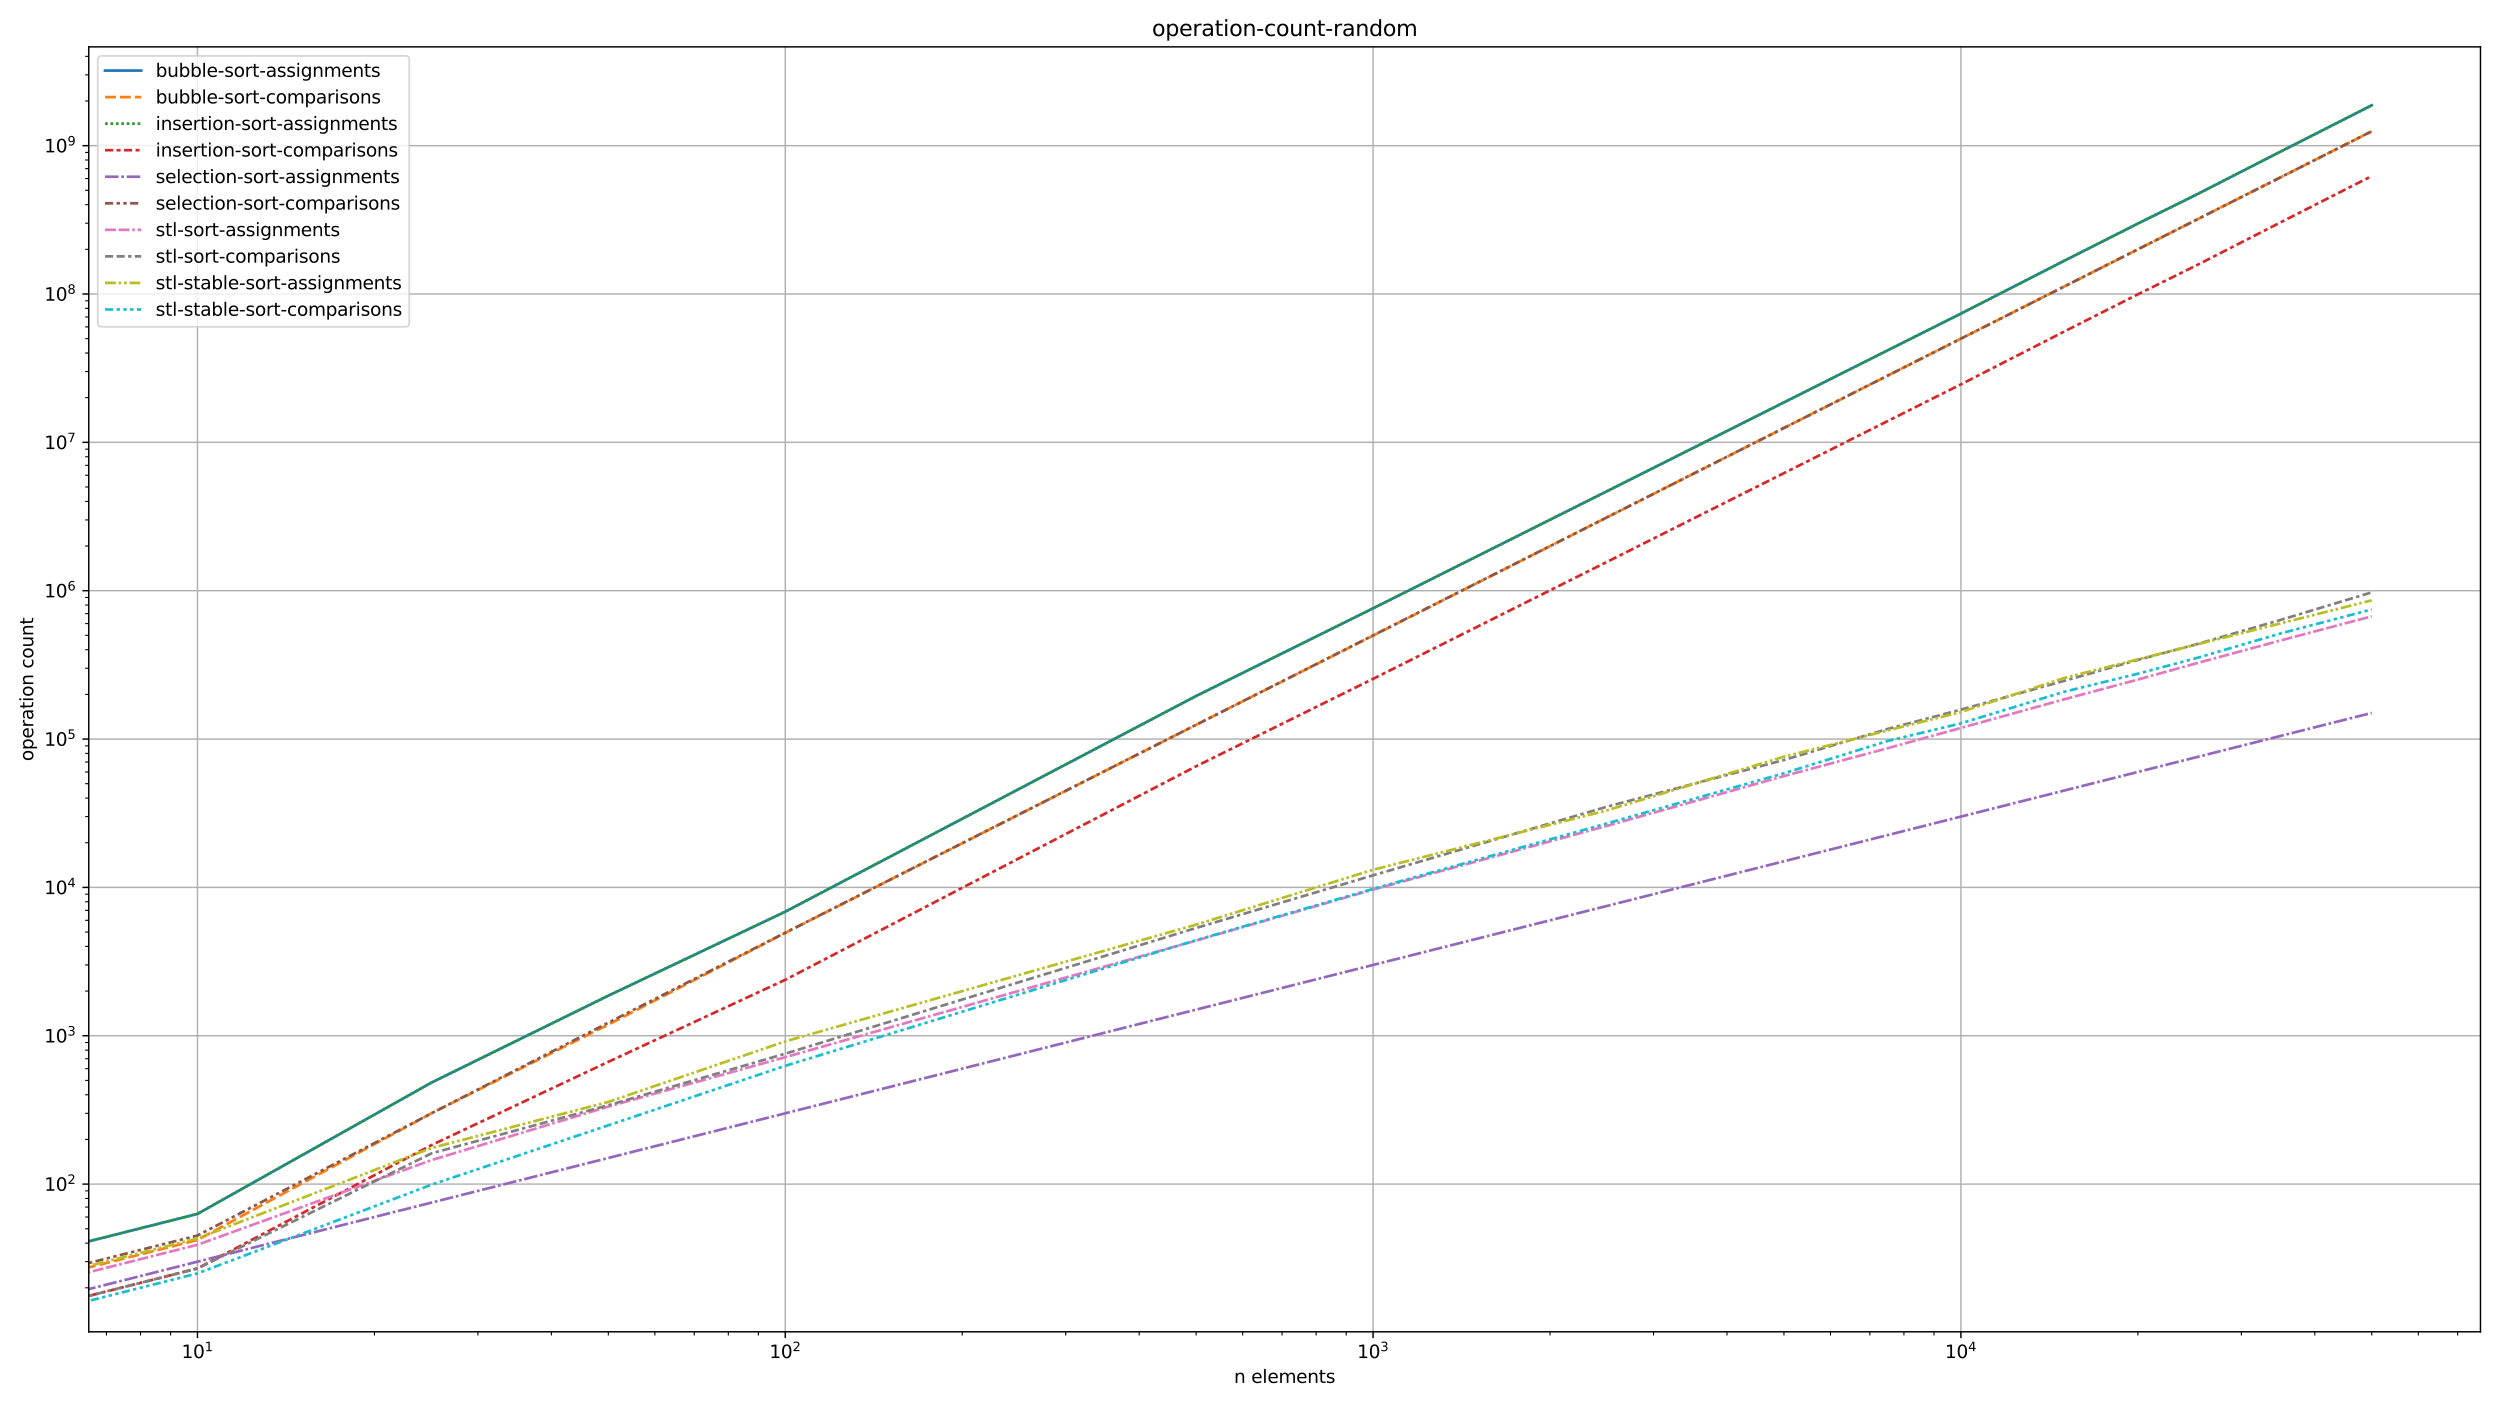 <?xml version="1.0" encoding="utf-8" standalone="no"?>
<!DOCTYPE svg PUBLIC "-//W3C//DTD SVG 1.1//EN"
  "http://www.w3.org/Graphics/SVG/1.1/DTD/svg11.dtd">
<svg xmlns:xlink="http://www.w3.org/1999/xlink" width="1382.4pt" height="777.6pt" viewBox="0 0 1382.4 777.6" xmlns="http://www.w3.org/2000/svg" version="1.1">
 <defs>
  <style type="text/css">*{stroke-linejoin: round; stroke-linecap: butt}</style>
 </defs>
 <g id="figure_1">
  <g id="patch_1">
   <path d="M 0 777.6 
L 1382.4 777.6 
L 1382.4 0 
L 0 0 
z
" style="fill: #ffffff"/>
  </g>
  <g id="axes_1">
   <g id="patch_2">
    <path d="M 49.078 736.444 
L 1371.6 736.444 
L 1371.6 25.918 
L 49.078 25.918 
z
" style="fill: #ffffff"/>
   </g>
   <g id="matplotlib.axis_1">
    <g id="xtick_1">
     <g id="line2d_1">
      <path d="M 109.193 736.444 
L 109.193 25.918 
" clip-path="url(#pae09ca2f03)" style="fill: none; stroke: #b0b0b0; stroke-width: 0.8; stroke-linecap: square"/>
     </g>
     <g id="line2d_2">
      <defs>
       <path id="mc5684fe952" d="M 0 0 
L 0 3.5 
" style="stroke: #000000; stroke-width: 0.8"/>
      </defs>
      <g>
       <use xlink:href="#mc5684fe952" x="109.193" y="736.444" style="stroke: #000000; stroke-width: 0.8"/>
      </g>
     </g>
     <g id="text_1">
      <!-- $\mathdefault{10^{1}}$ -->
      <g transform="translate(100.393 751.042)scale(0.1 -0.1)">
       <defs>
        <path id="DejaVuSans-31" d="M 794 531 
L 1825 531 
L 1825 4091 
L 703 3866 
L 703 4441 
L 1819 4666 
L 2450 4666 
L 2450 531 
L 3481 531 
L 3481 0 
L 794 0 
L 794 531 
z
" transform="scale(0.016)"/>
        <path id="DejaVuSans-30" d="M 2034 4250 
Q 1547 4250 1301 3770 
Q 1056 3291 1056 2328 
Q 1056 1369 1301 889 
Q 1547 409 2034 409 
Q 2525 409 2770 889 
Q 3016 1369 3016 2328 
Q 3016 3291 2770 3770 
Q 2525 4250 2034 4250 
z
M 2034 4750 
Q 2819 4750 3233 4129 
Q 3647 3509 3647 2328 
Q 3647 1150 3233 529 
Q 2819 -91 2034 -91 
Q 1250 -91 836 529 
Q 422 1150 422 2328 
Q 422 3509 836 4129 
Q 1250 4750 2034 4750 
z
" transform="scale(0.016)"/>
       </defs>
       <use xlink:href="#DejaVuSans-31" transform="translate(0 0.684)"/>
       <use xlink:href="#DejaVuSans-30" transform="translate(63.623 0.684)"/>
       <use xlink:href="#DejaVuSans-31" transform="translate(128.203 38.966)scale(0.7)"/>
      </g>
     </g>
    </g>
    <g id="xtick_2">
     <g id="line2d_3">
      <path d="M 434.227 736.444 
L 434.227 25.918 
" clip-path="url(#pae09ca2f03)" style="fill: none; stroke: #b0b0b0; stroke-width: 0.8; stroke-linecap: square"/>
     </g>
     <g id="line2d_4">
      <g>
       <use xlink:href="#mc5684fe952" x="434.227" y="736.444" style="stroke: #000000; stroke-width: 0.8"/>
      </g>
     </g>
     <g id="text_2">
      <!-- $\mathdefault{10^{2}}$ -->
      <g transform="translate(425.427 751.042)scale(0.1 -0.1)">
       <defs>
        <path id="DejaVuSans-32" d="M 1228 531 
L 3431 531 
L 3431 0 
L 469 0 
L 469 531 
Q 828 903 1448 1529 
Q 2069 2156 2228 2338 
Q 2531 2678 2651 2914 
Q 2772 3150 2772 3378 
Q 2772 3750 2511 3984 
Q 2250 4219 1831 4219 
Q 1534 4219 1204 4116 
Q 875 4013 500 3803 
L 500 4441 
Q 881 4594 1212 4672 
Q 1544 4750 1819 4750 
Q 2544 4750 2975 4387 
Q 3406 4025 3406 3419 
Q 3406 3131 3298 2873 
Q 3191 2616 2906 2266 
Q 2828 2175 2409 1742 
Q 1991 1309 1228 531 
z
" transform="scale(0.016)"/>
       </defs>
       <use xlink:href="#DejaVuSans-31" transform="translate(0 0.766)"/>
       <use xlink:href="#DejaVuSans-30" transform="translate(63.623 0.766)"/>
       <use xlink:href="#DejaVuSans-32" transform="translate(128.203 39.047)scale(0.7)"/>
      </g>
     </g>
    </g>
    <g id="xtick_3">
     <g id="line2d_5">
      <path d="M 759.262 736.444 
L 759.262 25.918 
" clip-path="url(#pae09ca2f03)" style="fill: none; stroke: #b0b0b0; stroke-width: 0.8; stroke-linecap: square"/>
     </g>
     <g id="line2d_6">
      <g>
       <use xlink:href="#mc5684fe952" x="759.262" y="736.444" style="stroke: #000000; stroke-width: 0.8"/>
      </g>
     </g>
     <g id="text_3">
      <!-- $\mathdefault{10^{3}}$ -->
      <g transform="translate(750.462 751.042)scale(0.1 -0.1)">
       <defs>
        <path id="DejaVuSans-33" d="M 2597 2516 
Q 3050 2419 3304 2112 
Q 3559 1806 3559 1356 
Q 3559 666 3084 287 
Q 2609 -91 1734 -91 
Q 1441 -91 1130 -33 
Q 819 25 488 141 
L 488 750 
Q 750 597 1062 519 
Q 1375 441 1716 441 
Q 2309 441 2620 675 
Q 2931 909 2931 1356 
Q 2931 1769 2642 2001 
Q 2353 2234 1838 2234 
L 1294 2234 
L 1294 2753 
L 1863 2753 
Q 2328 2753 2575 2939 
Q 2822 3125 2822 3475 
Q 2822 3834 2567 4026 
Q 2313 4219 1838 4219 
Q 1578 4219 1281 4162 
Q 984 4106 628 3988 
L 628 4550 
Q 988 4650 1302 4700 
Q 1616 4750 1894 4750 
Q 2613 4750 3031 4423 
Q 3450 4097 3450 3541 
Q 3450 3153 3228 2886 
Q 3006 2619 2597 2516 
z
" transform="scale(0.016)"/>
       </defs>
       <use xlink:href="#DejaVuSans-31" transform="translate(0 0.766)"/>
       <use xlink:href="#DejaVuSans-30" transform="translate(63.623 0.766)"/>
       <use xlink:href="#DejaVuSans-33" transform="translate(128.203 39.047)scale(0.7)"/>
      </g>
     </g>
    </g>
    <g id="xtick_4">
     <g id="line2d_7">
      <path d="M 1084.296 736.444 
L 1084.296 25.918 
" clip-path="url(#pae09ca2f03)" style="fill: none; stroke: #b0b0b0; stroke-width: 0.8; stroke-linecap: square"/>
     </g>
     <g id="line2d_8">
      <g>
       <use xlink:href="#mc5684fe952" x="1084.296" y="736.444" style="stroke: #000000; stroke-width: 0.8"/>
      </g>
     </g>
     <g id="text_4">
      <!-- $\mathdefault{10^{4}}$ -->
      <g transform="translate(1075.496 751.042)scale(0.1 -0.1)">
       <defs>
        <path id="DejaVuSans-34" d="M 2419 4116 
L 825 1625 
L 2419 1625 
L 2419 4116 
z
M 2253 4666 
L 3047 4666 
L 3047 1625 
L 3713 1625 
L 3713 1100 
L 3047 1100 
L 3047 0 
L 2419 0 
L 2419 1100 
L 313 1100 
L 313 1709 
L 2253 4666 
z
" transform="scale(0.016)"/>
       </defs>
       <use xlink:href="#DejaVuSans-31" transform="translate(0 0.684)"/>
       <use xlink:href="#DejaVuSans-30" transform="translate(63.623 0.684)"/>
       <use xlink:href="#DejaVuSans-34" transform="translate(128.203 38.966)scale(0.7)"/>
      </g>
     </g>
    </g>
    <g id="xtick_5">
     <g id="line2d_9">
      <defs>
       <path id="m97df4b59c8" d="M 0 0 
L 0 2 
" style="stroke: #000000; stroke-width: 0.6"/>
      </defs>
      <g>
       <use xlink:href="#m97df4b59c8" x="58.844" y="736.444" style="stroke: #000000; stroke-width: 0.6"/>
      </g>
     </g>
    </g>
    <g id="xtick_6">
     <g id="line2d_10">
      <g>
       <use xlink:href="#m97df4b59c8" x="77.694" y="736.444" style="stroke: #000000; stroke-width: 0.6"/>
      </g>
     </g>
    </g>
    <g id="xtick_7">
     <g id="line2d_11">
      <g>
       <use xlink:href="#m97df4b59c8" x="94.32" y="736.444" style="stroke: #000000; stroke-width: 0.6"/>
      </g>
     </g>
    </g>
    <g id="xtick_8">
     <g id="line2d_12">
      <g>
       <use xlink:href="#m97df4b59c8" x="207.038" y="736.444" style="stroke: #000000; stroke-width: 0.6"/>
      </g>
     </g>
    </g>
    <g id="xtick_9">
     <g id="line2d_13">
      <g>
       <use xlink:href="#m97df4b59c8" x="264.274" y="736.444" style="stroke: #000000; stroke-width: 0.6"/>
      </g>
     </g>
    </g>
    <g id="xtick_10">
     <g id="line2d_14">
      <g>
       <use xlink:href="#m97df4b59c8" x="304.883" y="736.444" style="stroke: #000000; stroke-width: 0.6"/>
      </g>
     </g>
    </g>
    <g id="xtick_11">
     <g id="line2d_15">
      <g>
       <use xlink:href="#m97df4b59c8" x="336.382" y="736.444" style="stroke: #000000; stroke-width: 0.6"/>
      </g>
     </g>
    </g>
    <g id="xtick_12">
     <g id="line2d_16">
      <g>
       <use xlink:href="#m97df4b59c8" x="362.119" y="736.444" style="stroke: #000000; stroke-width: 0.6"/>
      </g>
     </g>
    </g>
    <g id="xtick_13">
     <g id="line2d_17">
      <g>
       <use xlink:href="#m97df4b59c8" x="383.879" y="736.444" style="stroke: #000000; stroke-width: 0.6"/>
      </g>
     </g>
    </g>
    <g id="xtick_14">
     <g id="line2d_18">
      <g>
       <use xlink:href="#m97df4b59c8" x="402.728" y="736.444" style="stroke: #000000; stroke-width: 0.6"/>
      </g>
     </g>
    </g>
    <g id="xtick_15">
     <g id="line2d_19">
      <g>
       <use xlink:href="#m97df4b59c8" x="419.354" y="736.444" style="stroke: #000000; stroke-width: 0.6"/>
      </g>
     </g>
    </g>
    <g id="xtick_16">
     <g id="line2d_20">
      <g>
       <use xlink:href="#m97df4b59c8" x="532.072" y="736.444" style="stroke: #000000; stroke-width: 0.6"/>
      </g>
     </g>
    </g>
    <g id="xtick_17">
     <g id="line2d_21">
      <g>
       <use xlink:href="#m97df4b59c8" x="589.308" y="736.444" style="stroke: #000000; stroke-width: 0.6"/>
      </g>
     </g>
    </g>
    <g id="xtick_18">
     <g id="line2d_22">
      <g>
       <use xlink:href="#m97df4b59c8" x="629.917" y="736.444" style="stroke: #000000; stroke-width: 0.6"/>
      </g>
     </g>
    </g>
    <g id="xtick_19">
     <g id="line2d_23">
      <g>
       <use xlink:href="#m97df4b59c8" x="661.417" y="736.444" style="stroke: #000000; stroke-width: 0.6"/>
      </g>
     </g>
    </g>
    <g id="xtick_20">
     <g id="line2d_24">
      <g>
       <use xlink:href="#m97df4b59c8" x="687.153" y="736.444" style="stroke: #000000; stroke-width: 0.6"/>
      </g>
     </g>
    </g>
    <g id="xtick_21">
     <g id="line2d_25">
      <g>
       <use xlink:href="#m97df4b59c8" x="708.913" y="736.444" style="stroke: #000000; stroke-width: 0.6"/>
      </g>
     </g>
    </g>
    <g id="xtick_22">
     <g id="line2d_26">
      <g>
       <use xlink:href="#m97df4b59c8" x="727.763" y="736.444" style="stroke: #000000; stroke-width: 0.6"/>
      </g>
     </g>
    </g>
    <g id="xtick_23">
     <g id="line2d_27">
      <g>
       <use xlink:href="#m97df4b59c8" x="744.389" y="736.444" style="stroke: #000000; stroke-width: 0.6"/>
      </g>
     </g>
    </g>
    <g id="xtick_24">
     <g id="line2d_28">
      <g>
       <use xlink:href="#m97df4b59c8" x="857.107" y="736.444" style="stroke: #000000; stroke-width: 0.6"/>
      </g>
     </g>
    </g>
    <g id="xtick_25">
     <g id="line2d_29">
      <g>
       <use xlink:href="#m97df4b59c8" x="914.342" y="736.444" style="stroke: #000000; stroke-width: 0.6"/>
      </g>
     </g>
    </g>
    <g id="xtick_26">
     <g id="line2d_30">
      <g>
       <use xlink:href="#m97df4b59c8" x="954.952" y="736.444" style="stroke: #000000; stroke-width: 0.6"/>
      </g>
     </g>
    </g>
    <g id="xtick_27">
     <g id="line2d_31">
      <g>
       <use xlink:href="#m97df4b59c8" x="986.451" y="736.444" style="stroke: #000000; stroke-width: 0.6"/>
      </g>
     </g>
    </g>
    <g id="xtick_28">
     <g id="line2d_32">
      <g>
       <use xlink:href="#m97df4b59c8" x="1012.188" y="736.444" style="stroke: #000000; stroke-width: 0.6"/>
      </g>
     </g>
    </g>
    <g id="xtick_29">
     <g id="line2d_33">
      <g>
       <use xlink:href="#m97df4b59c8" x="1033.948" y="736.444" style="stroke: #000000; stroke-width: 0.6"/>
      </g>
     </g>
    </g>
    <g id="xtick_30">
     <g id="line2d_34">
      <g>
       <use xlink:href="#m97df4b59c8" x="1052.797" y="736.444" style="stroke: #000000; stroke-width: 0.6"/>
      </g>
     </g>
    </g>
    <g id="xtick_31">
     <g id="line2d_35">
      <g>
       <use xlink:href="#m97df4b59c8" x="1069.423" y="736.444" style="stroke: #000000; stroke-width: 0.6"/>
      </g>
     </g>
    </g>
    <g id="xtick_32">
     <g id="line2d_36">
      <g>
       <use xlink:href="#m97df4b59c8" x="1182.141" y="736.444" style="stroke: #000000; stroke-width: 0.6"/>
      </g>
     </g>
    </g>
    <g id="xtick_33">
     <g id="line2d_37">
      <g>
       <use xlink:href="#m97df4b59c8" x="1239.377" y="736.444" style="stroke: #000000; stroke-width: 0.6"/>
      </g>
     </g>
    </g>
    <g id="xtick_34">
     <g id="line2d_38">
      <g>
       <use xlink:href="#m97df4b59c8" x="1279.986" y="736.444" style="stroke: #000000; stroke-width: 0.6"/>
      </g>
     </g>
    </g>
    <g id="xtick_35">
     <g id="line2d_39">
      <g>
       <use xlink:href="#m97df4b59c8" x="1311.485" y="736.444" style="stroke: #000000; stroke-width: 0.6"/>
      </g>
     </g>
    </g>
    <g id="xtick_36">
     <g id="line2d_40">
      <g>
       <use xlink:href="#m97df4b59c8" x="1337.222" y="736.444" style="stroke: #000000; stroke-width: 0.6"/>
      </g>
     </g>
    </g>
    <g id="xtick_37">
     <g id="line2d_41">
      <g>
       <use xlink:href="#m97df4b59c8" x="1358.982" y="736.444" style="stroke: #000000; stroke-width: 0.6"/>
      </g>
     </g>
    </g>
    <g id="text_5">
     <!-- n elements -->
     <g transform="translate(682.359 764.72)scale(0.1 -0.1)">
      <defs>
       <path id="DejaVuSans-6e" d="M 3513 2113 
L 3513 0 
L 2938 0 
L 2938 2094 
Q 2938 2591 2744 2837 
Q 2550 3084 2163 3084 
Q 1697 3084 1428 2787 
Q 1159 2491 1159 1978 
L 1159 0 
L 581 0 
L 581 3500 
L 1159 3500 
L 1159 2956 
Q 1366 3272 1645 3428 
Q 1925 3584 2291 3584 
Q 2894 3584 3203 3211 
Q 3513 2838 3513 2113 
z
" transform="scale(0.016)"/>
       <path id="DejaVuSans-20" transform="scale(0.016)"/>
       <path id="DejaVuSans-65" d="M 3597 1894 
L 3597 1613 
L 953 1613 
Q 991 1019 1311 708 
Q 1631 397 2203 397 
Q 2534 397 2845 478 
Q 3156 559 3463 722 
L 3463 178 
Q 3153 47 2828 -22 
Q 2503 -91 2169 -91 
Q 1331 -91 842 396 
Q 353 884 353 1716 
Q 353 2575 817 3079 
Q 1281 3584 2069 3584 
Q 2775 3584 3186 3129 
Q 3597 2675 3597 1894 
z
M 3022 2063 
Q 3016 2534 2758 2815 
Q 2500 3097 2075 3097 
Q 1594 3097 1305 2825 
Q 1016 2553 972 2059 
L 3022 2063 
z
" transform="scale(0.016)"/>
       <path id="DejaVuSans-6c" d="M 603 4863 
L 1178 4863 
L 1178 0 
L 603 0 
L 603 4863 
z
" transform="scale(0.016)"/>
       <path id="DejaVuSans-6d" d="M 3328 2828 
Q 3544 3216 3844 3400 
Q 4144 3584 4550 3584 
Q 5097 3584 5394 3201 
Q 5691 2819 5691 2113 
L 5691 0 
L 5113 0 
L 5113 2094 
Q 5113 2597 4934 2840 
Q 4756 3084 4391 3084 
Q 3944 3084 3684 2787 
Q 3425 2491 3425 1978 
L 3425 0 
L 2847 0 
L 2847 2094 
Q 2847 2600 2669 2842 
Q 2491 3084 2119 3084 
Q 1678 3084 1418 2786 
Q 1159 2488 1159 1978 
L 1159 0 
L 581 0 
L 581 3500 
L 1159 3500 
L 1159 2956 
Q 1356 3278 1631 3431 
Q 1906 3584 2284 3584 
Q 2666 3584 2933 3390 
Q 3200 3197 3328 2828 
z
" transform="scale(0.016)"/>
       <path id="DejaVuSans-74" d="M 1172 4494 
L 1172 3500 
L 2356 3500 
L 2356 3053 
L 1172 3053 
L 1172 1153 
Q 1172 725 1289 603 
Q 1406 481 1766 481 
L 2356 481 
L 2356 0 
L 1766 0 
Q 1100 0 847 248 
Q 594 497 594 1153 
L 594 3053 
L 172 3053 
L 172 3500 
L 594 3500 
L 594 4494 
L 1172 4494 
z
" transform="scale(0.016)"/>
       <path id="DejaVuSans-73" d="M 2834 3397 
L 2834 2853 
Q 2591 2978 2328 3040 
Q 2066 3103 1784 3103 
Q 1356 3103 1142 2972 
Q 928 2841 928 2578 
Q 928 2378 1081 2264 
Q 1234 2150 1697 2047 
L 1894 2003 
Q 2506 1872 2764 1633 
Q 3022 1394 3022 966 
Q 3022 478 2636 193 
Q 2250 -91 1575 -91 
Q 1294 -91 989 -36 
Q 684 19 347 128 
L 347 722 
Q 666 556 975 473 
Q 1284 391 1588 391 
Q 1994 391 2212 530 
Q 2431 669 2431 922 
Q 2431 1156 2273 1281 
Q 2116 1406 1581 1522 
L 1381 1569 
Q 847 1681 609 1914 
Q 372 2147 372 2553 
Q 372 3047 722 3315 
Q 1072 3584 1716 3584 
Q 2034 3584 2315 3537 
Q 2597 3491 2834 3397 
z
" transform="scale(0.016)"/>
      </defs>
      <use xlink:href="#DejaVuSans-6e"/>
      <use xlink:href="#DejaVuSans-20" x="63.379"/>
      <use xlink:href="#DejaVuSans-65" x="95.166"/>
      <use xlink:href="#DejaVuSans-6c" x="156.689"/>
      <use xlink:href="#DejaVuSans-65" x="184.473"/>
      <use xlink:href="#DejaVuSans-6d" x="245.996"/>
      <use xlink:href="#DejaVuSans-65" x="343.408"/>
      <use xlink:href="#DejaVuSans-6e" x="404.932"/>
      <use xlink:href="#DejaVuSans-74" x="468.311"/>
      <use xlink:href="#DejaVuSans-73" x="507.52"/>
     </g>
    </g>
   </g>
   <g id="matplotlib.axis_2">
    <g id="ytick_1">
     <g id="line2d_42">
      <path d="M 49.078 654.759 
L 1371.6 654.759 
" clip-path="url(#pae09ca2f03)" style="fill: none; stroke: #b0b0b0; stroke-width: 0.8; stroke-linecap: square"/>
     </g>
     <g id="line2d_43">
      <defs>
       <path id="m85f3d1011e" d="M 0 0 
L -3.5 0 
" style="stroke: #000000; stroke-width: 0.8"/>
      </defs>
      <g>
       <use xlink:href="#m85f3d1011e" x="49.078" y="654.759" style="stroke: #000000; stroke-width: 0.8"/>
      </g>
     </g>
     <g id="text_6">
      <!-- $\mathdefault{10^{2}}$ -->
      <g transform="translate(24.478 658.558)scale(0.1 -0.1)">
       <use xlink:href="#DejaVuSans-31" transform="translate(0 0.766)"/>
       <use xlink:href="#DejaVuSans-30" transform="translate(63.623 0.766)"/>
       <use xlink:href="#DejaVuSans-32" transform="translate(128.203 39.047)scale(0.7)"/>
      </g>
     </g>
    </g>
    <g id="ytick_2">
     <g id="line2d_44">
      <path d="M 49.078 572.727 
L 1371.6 572.727 
" clip-path="url(#pae09ca2f03)" style="fill: none; stroke: #b0b0b0; stroke-width: 0.8; stroke-linecap: square"/>
     </g>
     <g id="line2d_45">
      <g>
       <use xlink:href="#m85f3d1011e" x="49.078" y="572.727" style="stroke: #000000; stroke-width: 0.8"/>
      </g>
     </g>
     <g id="text_7">
      <!-- $\mathdefault{10^{3}}$ -->
      <g transform="translate(24.478 576.526)scale(0.1 -0.1)">
       <use xlink:href="#DejaVuSans-31" transform="translate(0 0.766)"/>
       <use xlink:href="#DejaVuSans-30" transform="translate(63.623 0.766)"/>
       <use xlink:href="#DejaVuSans-33" transform="translate(128.203 39.047)scale(0.7)"/>
      </g>
     </g>
    </g>
    <g id="ytick_3">
     <g id="line2d_46">
      <path d="M 49.078 490.695 
L 1371.6 490.695 
" clip-path="url(#pae09ca2f03)" style="fill: none; stroke: #b0b0b0; stroke-width: 0.8; stroke-linecap: square"/>
     </g>
     <g id="line2d_47">
      <g>
       <use xlink:href="#m85f3d1011e" x="49.078" y="490.695" style="stroke: #000000; stroke-width: 0.8"/>
      </g>
     </g>
     <g id="text_8">
      <!-- $\mathdefault{10^{4}}$ -->
      <g transform="translate(24.478 494.495)scale(0.1 -0.1)">
       <use xlink:href="#DejaVuSans-31" transform="translate(0 0.684)"/>
       <use xlink:href="#DejaVuSans-30" transform="translate(63.623 0.684)"/>
       <use xlink:href="#DejaVuSans-34" transform="translate(128.203 38.966)scale(0.7)"/>
      </g>
     </g>
    </g>
    <g id="ytick_4">
     <g id="line2d_48">
      <path d="M 49.078 408.664 
L 1371.6 408.664 
" clip-path="url(#pae09ca2f03)" style="fill: none; stroke: #b0b0b0; stroke-width: 0.8; stroke-linecap: square"/>
     </g>
     <g id="line2d_49">
      <g>
       <use xlink:href="#m85f3d1011e" x="49.078" y="408.664" style="stroke: #000000; stroke-width: 0.8"/>
      </g>
     </g>
     <g id="text_9">
      <!-- $\mathdefault{10^{5}}$ -->
      <g transform="translate(24.478 412.463)scale(0.1 -0.1)">
       <defs>
        <path id="DejaVuSans-35" d="M 691 4666 
L 3169 4666 
L 3169 4134 
L 1269 4134 
L 1269 2991 
Q 1406 3038 1543 3061 
Q 1681 3084 1819 3084 
Q 2600 3084 3056 2656 
Q 3513 2228 3513 1497 
Q 3513 744 3044 326 
Q 2575 -91 1722 -91 
Q 1428 -91 1123 -41 
Q 819 9 494 109 
L 494 744 
Q 775 591 1075 516 
Q 1375 441 1709 441 
Q 2250 441 2565 725 
Q 2881 1009 2881 1497 
Q 2881 1984 2565 2268 
Q 2250 2553 1709 2553 
Q 1456 2553 1204 2497 
Q 953 2441 691 2322 
L 691 4666 
z
" transform="scale(0.016)"/>
       </defs>
       <use xlink:href="#DejaVuSans-31" transform="translate(0 0.684)"/>
       <use xlink:href="#DejaVuSans-30" transform="translate(63.623 0.684)"/>
       <use xlink:href="#DejaVuSans-35" transform="translate(128.203 38.966)scale(0.7)"/>
      </g>
     </g>
    </g>
    <g id="ytick_5">
     <g id="line2d_50">
      <path d="M 49.078 326.632 
L 1371.6 326.632 
" clip-path="url(#pae09ca2f03)" style="fill: none; stroke: #b0b0b0; stroke-width: 0.8; stroke-linecap: square"/>
     </g>
     <g id="line2d_51">
      <g>
       <use xlink:href="#m85f3d1011e" x="49.078" y="326.632" style="stroke: #000000; stroke-width: 0.8"/>
      </g>
     </g>
     <g id="text_10">
      <!-- $\mathdefault{10^{6}}$ -->
      <g transform="translate(24.478 330.431)scale(0.1 -0.1)">
       <defs>
        <path id="DejaVuSans-36" d="M 2113 2584 
Q 1688 2584 1439 2293 
Q 1191 2003 1191 1497 
Q 1191 994 1439 701 
Q 1688 409 2113 409 
Q 2538 409 2786 701 
Q 3034 994 3034 1497 
Q 3034 2003 2786 2293 
Q 2538 2584 2113 2584 
z
M 3366 4563 
L 3366 3988 
Q 3128 4100 2886 4159 
Q 2644 4219 2406 4219 
Q 1781 4219 1451 3797 
Q 1122 3375 1075 2522 
Q 1259 2794 1537 2939 
Q 1816 3084 2150 3084 
Q 2853 3084 3261 2657 
Q 3669 2231 3669 1497 
Q 3669 778 3244 343 
Q 2819 -91 2113 -91 
Q 1303 -91 875 529 
Q 447 1150 447 2328 
Q 447 3434 972 4092 
Q 1497 4750 2381 4750 
Q 2619 4750 2861 4703 
Q 3103 4656 3366 4563 
z
" transform="scale(0.016)"/>
       </defs>
       <use xlink:href="#DejaVuSans-31" transform="translate(0 0.766)"/>
       <use xlink:href="#DejaVuSans-30" transform="translate(63.623 0.766)"/>
       <use xlink:href="#DejaVuSans-36" transform="translate(128.203 39.047)scale(0.7)"/>
      </g>
     </g>
    </g>
    <g id="ytick_6">
     <g id="line2d_52">
      <path d="M 49.078 244.6 
L 1371.6 244.6 
" clip-path="url(#pae09ca2f03)" style="fill: none; stroke: #b0b0b0; stroke-width: 0.8; stroke-linecap: square"/>
     </g>
     <g id="line2d_53">
      <g>
       <use xlink:href="#m85f3d1011e" x="49.078" y="244.6" style="stroke: #000000; stroke-width: 0.8"/>
      </g>
     </g>
     <g id="text_11">
      <!-- $\mathdefault{10^{7}}$ -->
      <g transform="translate(24.478 248.399)scale(0.1 -0.1)">
       <defs>
        <path id="DejaVuSans-37" d="M 525 4666 
L 3525 4666 
L 3525 4397 
L 1831 0 
L 1172 0 
L 2766 4134 
L 525 4134 
L 525 4666 
z
" transform="scale(0.016)"/>
       </defs>
       <use xlink:href="#DejaVuSans-31" transform="translate(0 0.684)"/>
       <use xlink:href="#DejaVuSans-30" transform="translate(63.623 0.684)"/>
       <use xlink:href="#DejaVuSans-37" transform="translate(128.203 38.966)scale(0.7)"/>
      </g>
     </g>
    </g>
    <g id="ytick_7">
     <g id="line2d_54">
      <path d="M 49.078 162.568 
L 1371.6 162.568 
" clip-path="url(#pae09ca2f03)" style="fill: none; stroke: #b0b0b0; stroke-width: 0.8; stroke-linecap: square"/>
     </g>
     <g id="line2d_55">
      <g>
       <use xlink:href="#m85f3d1011e" x="49.078" y="162.568" style="stroke: #000000; stroke-width: 0.8"/>
      </g>
     </g>
     <g id="text_12">
      <!-- $\mathdefault{10^{8}}$ -->
      <g transform="translate(24.478 166.367)scale(0.1 -0.1)">
       <defs>
        <path id="DejaVuSans-38" d="M 2034 2216 
Q 1584 2216 1326 1975 
Q 1069 1734 1069 1313 
Q 1069 891 1326 650 
Q 1584 409 2034 409 
Q 2484 409 2743 651 
Q 3003 894 3003 1313 
Q 3003 1734 2745 1975 
Q 2488 2216 2034 2216 
z
M 1403 2484 
Q 997 2584 770 2862 
Q 544 3141 544 3541 
Q 544 4100 942 4425 
Q 1341 4750 2034 4750 
Q 2731 4750 3128 4425 
Q 3525 4100 3525 3541 
Q 3525 3141 3298 2862 
Q 3072 2584 2669 2484 
Q 3125 2378 3379 2068 
Q 3634 1759 3634 1313 
Q 3634 634 3220 271 
Q 2806 -91 2034 -91 
Q 1263 -91 848 271 
Q 434 634 434 1313 
Q 434 1759 690 2068 
Q 947 2378 1403 2484 
z
M 1172 3481 
Q 1172 3119 1398 2916 
Q 1625 2713 2034 2713 
Q 2441 2713 2670 2916 
Q 2900 3119 2900 3481 
Q 2900 3844 2670 4047 
Q 2441 4250 2034 4250 
Q 1625 4250 1398 4047 
Q 1172 3844 1172 3481 
z
" transform="scale(0.016)"/>
       </defs>
       <use xlink:href="#DejaVuSans-31" transform="translate(0 0.766)"/>
       <use xlink:href="#DejaVuSans-30" transform="translate(63.623 0.766)"/>
       <use xlink:href="#DejaVuSans-38" transform="translate(128.203 39.047)scale(0.7)"/>
      </g>
     </g>
    </g>
    <g id="ytick_8">
     <g id="line2d_56">
      <path d="M 49.078 80.536 
L 1371.6 80.536 
" clip-path="url(#pae09ca2f03)" style="fill: none; stroke: #b0b0b0; stroke-width: 0.8; stroke-linecap: square"/>
     </g>
     <g id="line2d_57">
      <g>
       <use xlink:href="#m85f3d1011e" x="49.078" y="80.536" style="stroke: #000000; stroke-width: 0.8"/>
      </g>
     </g>
     <g id="text_13">
      <!-- $\mathdefault{10^{9}}$ -->
      <g transform="translate(24.478 84.335)scale(0.1 -0.1)">
       <defs>
        <path id="DejaVuSans-39" d="M 703 97 
L 703 672 
Q 941 559 1184 500 
Q 1428 441 1663 441 
Q 2288 441 2617 861 
Q 2947 1281 2994 2138 
Q 2813 1869 2534 1725 
Q 2256 1581 1919 1581 
Q 1219 1581 811 2004 
Q 403 2428 403 3163 
Q 403 3881 828 4315 
Q 1253 4750 1959 4750 
Q 2769 4750 3195 4129 
Q 3622 3509 3622 2328 
Q 3622 1225 3098 567 
Q 2575 -91 1691 -91 
Q 1453 -91 1209 -44 
Q 966 3 703 97 
z
M 1959 2075 
Q 2384 2075 2632 2365 
Q 2881 2656 2881 3163 
Q 2881 3666 2632 3958 
Q 2384 4250 1959 4250 
Q 1534 4250 1286 3958 
Q 1038 3666 1038 3163 
Q 1038 2656 1286 2365 
Q 1534 2075 1959 2075 
z
" transform="scale(0.016)"/>
       </defs>
       <use xlink:href="#DejaVuSans-31" transform="translate(0 0.766)"/>
       <use xlink:href="#DejaVuSans-30" transform="translate(63.623 0.766)"/>
       <use xlink:href="#DejaVuSans-39" transform="translate(128.203 39.047)scale(0.7)"/>
      </g>
     </g>
    </g>
    <g id="ytick_9">
     <g id="line2d_58">
      <defs>
       <path id="m7d2aae5567" d="M 0 0 
L -2 0 
" style="stroke: #000000; stroke-width: 0.6"/>
      </defs>
      <g>
       <use xlink:href="#m7d2aae5567" x="49.078" y="712.097" style="stroke: #000000; stroke-width: 0.6"/>
      </g>
     </g>
    </g>
    <g id="ytick_10">
     <g id="line2d_59">
      <g>
       <use xlink:href="#m7d2aae5567" x="49.078" y="697.652" style="stroke: #000000; stroke-width: 0.6"/>
      </g>
     </g>
    </g>
    <g id="ytick_11">
     <g id="line2d_60">
      <g>
       <use xlink:href="#m7d2aae5567" x="49.078" y="687.403" style="stroke: #000000; stroke-width: 0.6"/>
      </g>
     </g>
    </g>
    <g id="ytick_12">
     <g id="line2d_61">
      <g>
       <use xlink:href="#m7d2aae5567" x="49.078" y="679.453" style="stroke: #000000; stroke-width: 0.6"/>
      </g>
     </g>
    </g>
    <g id="ytick_13">
     <g id="line2d_62">
      <g>
       <use xlink:href="#m7d2aae5567" x="49.078" y="672.958" style="stroke: #000000; stroke-width: 0.6"/>
      </g>
     </g>
    </g>
    <g id="ytick_14">
     <g id="line2d_63">
      <g>
       <use xlink:href="#m7d2aae5567" x="49.078" y="667.466" style="stroke: #000000; stroke-width: 0.6"/>
      </g>
     </g>
    </g>
    <g id="ytick_15">
     <g id="line2d_64">
      <g>
       <use xlink:href="#m7d2aae5567" x="49.078" y="662.709" style="stroke: #000000; stroke-width: 0.6"/>
      </g>
     </g>
    </g>
    <g id="ytick_16">
     <g id="line2d_65">
      <g>
       <use xlink:href="#m7d2aae5567" x="49.078" y="658.513" style="stroke: #000000; stroke-width: 0.6"/>
      </g>
     </g>
    </g>
    <g id="ytick_17">
     <g id="line2d_66">
      <g>
       <use xlink:href="#m7d2aae5567" x="49.078" y="630.065" style="stroke: #000000; stroke-width: 0.6"/>
      </g>
     </g>
    </g>
    <g id="ytick_18">
     <g id="line2d_67">
      <g>
       <use xlink:href="#m7d2aae5567" x="49.078" y="615.62" style="stroke: #000000; stroke-width: 0.6"/>
      </g>
     </g>
    </g>
    <g id="ytick_19">
     <g id="line2d_68">
      <g>
       <use xlink:href="#m7d2aae5567" x="49.078" y="605.371" style="stroke: #000000; stroke-width: 0.6"/>
      </g>
     </g>
    </g>
    <g id="ytick_20">
     <g id="line2d_69">
      <g>
       <use xlink:href="#m7d2aae5567" x="49.078" y="597.421" style="stroke: #000000; stroke-width: 0.6"/>
      </g>
     </g>
    </g>
    <g id="ytick_21">
     <g id="line2d_70">
      <g>
       <use xlink:href="#m7d2aae5567" x="49.078" y="590.926" style="stroke: #000000; stroke-width: 0.6"/>
      </g>
     </g>
    </g>
    <g id="ytick_22">
     <g id="line2d_71">
      <g>
       <use xlink:href="#m7d2aae5567" x="49.078" y="585.434" style="stroke: #000000; stroke-width: 0.6"/>
      </g>
     </g>
    </g>
    <g id="ytick_23">
     <g id="line2d_72">
      <g>
       <use xlink:href="#m7d2aae5567" x="49.078" y="580.677" style="stroke: #000000; stroke-width: 0.6"/>
      </g>
     </g>
    </g>
    <g id="ytick_24">
     <g id="line2d_73">
      <g>
       <use xlink:href="#m7d2aae5567" x="49.078" y="576.481" style="stroke: #000000; stroke-width: 0.6"/>
      </g>
     </g>
    </g>
    <g id="ytick_25">
     <g id="line2d_74">
      <g>
       <use xlink:href="#m7d2aae5567" x="49.078" y="548.033" style="stroke: #000000; stroke-width: 0.6"/>
      </g>
     </g>
    </g>
    <g id="ytick_26">
     <g id="line2d_75">
      <g>
       <use xlink:href="#m7d2aae5567" x="49.078" y="533.588" style="stroke: #000000; stroke-width: 0.6"/>
      </g>
     </g>
    </g>
    <g id="ytick_27">
     <g id="line2d_76">
      <g>
       <use xlink:href="#m7d2aae5567" x="49.078" y="523.339" style="stroke: #000000; stroke-width: 0.6"/>
      </g>
     </g>
    </g>
    <g id="ytick_28">
     <g id="line2d_77">
      <g>
       <use xlink:href="#m7d2aae5567" x="49.078" y="515.389" style="stroke: #000000; stroke-width: 0.6"/>
      </g>
     </g>
    </g>
    <g id="ytick_29">
     <g id="line2d_78">
      <g>
       <use xlink:href="#m7d2aae5567" x="49.078" y="508.894" style="stroke: #000000; stroke-width: 0.6"/>
      </g>
     </g>
    </g>
    <g id="ytick_30">
     <g id="line2d_79">
      <g>
       <use xlink:href="#m7d2aae5567" x="49.078" y="503.402" style="stroke: #000000; stroke-width: 0.6"/>
      </g>
     </g>
    </g>
    <g id="ytick_31">
     <g id="line2d_80">
      <g>
       <use xlink:href="#m7d2aae5567" x="49.078" y="498.645" style="stroke: #000000; stroke-width: 0.6"/>
      </g>
     </g>
    </g>
    <g id="ytick_32">
     <g id="line2d_81">
      <g>
       <use xlink:href="#m7d2aae5567" x="49.078" y="494.449" style="stroke: #000000; stroke-width: 0.6"/>
      </g>
     </g>
    </g>
    <g id="ytick_33">
     <g id="line2d_82">
      <g>
       <use xlink:href="#m7d2aae5567" x="49.078" y="466.001" style="stroke: #000000; stroke-width: 0.6"/>
      </g>
     </g>
    </g>
    <g id="ytick_34">
     <g id="line2d_83">
      <g>
       <use xlink:href="#m7d2aae5567" x="49.078" y="451.556" style="stroke: #000000; stroke-width: 0.6"/>
      </g>
     </g>
    </g>
    <g id="ytick_35">
     <g id="line2d_84">
      <g>
       <use xlink:href="#m7d2aae5567" x="49.078" y="441.307" style="stroke: #000000; stroke-width: 0.6"/>
      </g>
     </g>
    </g>
    <g id="ytick_36">
     <g id="line2d_85">
      <g>
       <use xlink:href="#m7d2aae5567" x="49.078" y="433.358" style="stroke: #000000; stroke-width: 0.6"/>
      </g>
     </g>
    </g>
    <g id="ytick_37">
     <g id="line2d_86">
      <g>
       <use xlink:href="#m7d2aae5567" x="49.078" y="426.862" style="stroke: #000000; stroke-width: 0.6"/>
      </g>
     </g>
    </g>
    <g id="ytick_38">
     <g id="line2d_87">
      <g>
       <use xlink:href="#m7d2aae5567" x="49.078" y="421.37" style="stroke: #000000; stroke-width: 0.6"/>
      </g>
     </g>
    </g>
    <g id="ytick_39">
     <g id="line2d_88">
      <g>
       <use xlink:href="#m7d2aae5567" x="49.078" y="416.613" style="stroke: #000000; stroke-width: 0.6"/>
      </g>
     </g>
    </g>
    <g id="ytick_40">
     <g id="line2d_89">
      <g>
       <use xlink:href="#m7d2aae5567" x="49.078" y="412.417" style="stroke: #000000; stroke-width: 0.6"/>
      </g>
     </g>
    </g>
    <g id="ytick_41">
     <g id="line2d_90">
      <g>
       <use xlink:href="#m7d2aae5567" x="49.078" y="383.97" style="stroke: #000000; stroke-width: 0.6"/>
      </g>
     </g>
    </g>
    <g id="ytick_42">
     <g id="line2d_91">
      <g>
       <use xlink:href="#m7d2aae5567" x="49.078" y="369.524" style="stroke: #000000; stroke-width: 0.6"/>
      </g>
     </g>
    </g>
    <g id="ytick_43">
     <g id="line2d_92">
      <g>
       <use xlink:href="#m7d2aae5567" x="49.078" y="359.275" style="stroke: #000000; stroke-width: 0.6"/>
      </g>
     </g>
    </g>
    <g id="ytick_44">
     <g id="line2d_93">
      <g>
       <use xlink:href="#m7d2aae5567" x="49.078" y="351.326" style="stroke: #000000; stroke-width: 0.6"/>
      </g>
     </g>
    </g>
    <g id="ytick_45">
     <g id="line2d_94">
      <g>
       <use xlink:href="#m7d2aae5567" x="49.078" y="344.83" style="stroke: #000000; stroke-width: 0.6"/>
      </g>
     </g>
    </g>
    <g id="ytick_46">
     <g id="line2d_95">
      <g>
       <use xlink:href="#m7d2aae5567" x="49.078" y="339.339" style="stroke: #000000; stroke-width: 0.6"/>
      </g>
     </g>
    </g>
    <g id="ytick_47">
     <g id="line2d_96">
      <g>
       <use xlink:href="#m7d2aae5567" x="49.078" y="334.581" style="stroke: #000000; stroke-width: 0.6"/>
      </g>
     </g>
    </g>
    <g id="ytick_48">
     <g id="line2d_97">
      <g>
       <use xlink:href="#m7d2aae5567" x="49.078" y="330.385" style="stroke: #000000; stroke-width: 0.6"/>
      </g>
     </g>
    </g>
    <g id="ytick_49">
     <g id="line2d_98">
      <g>
       <use xlink:href="#m7d2aae5567" x="49.078" y="301.938" style="stroke: #000000; stroke-width: 0.6"/>
      </g>
     </g>
    </g>
    <g id="ytick_50">
     <g id="line2d_99">
      <g>
       <use xlink:href="#m7d2aae5567" x="49.078" y="287.493" style="stroke: #000000; stroke-width: 0.6"/>
      </g>
     </g>
    </g>
    <g id="ytick_51">
     <g id="line2d_100">
      <g>
       <use xlink:href="#m7d2aae5567" x="49.078" y="277.244" style="stroke: #000000; stroke-width: 0.6"/>
      </g>
     </g>
    </g>
    <g id="ytick_52">
     <g id="line2d_101">
      <g>
       <use xlink:href="#m7d2aae5567" x="49.078" y="269.294" style="stroke: #000000; stroke-width: 0.6"/>
      </g>
     </g>
    </g>
    <g id="ytick_53">
     <g id="line2d_102">
      <g>
       <use xlink:href="#m7d2aae5567" x="49.078" y="262.799" style="stroke: #000000; stroke-width: 0.6"/>
      </g>
     </g>
    </g>
    <g id="ytick_54">
     <g id="line2d_103">
      <g>
       <use xlink:href="#m7d2aae5567" x="49.078" y="257.307" style="stroke: #000000; stroke-width: 0.6"/>
      </g>
     </g>
    </g>
    <g id="ytick_55">
     <g id="line2d_104">
      <g>
       <use xlink:href="#m7d2aae5567" x="49.078" y="252.55" style="stroke: #000000; stroke-width: 0.6"/>
      </g>
     </g>
    </g>
    <g id="ytick_56">
     <g id="line2d_105">
      <g>
       <use xlink:href="#m7d2aae5567" x="49.078" y="248.353" style="stroke: #000000; stroke-width: 0.6"/>
      </g>
     </g>
    </g>
    <g id="ytick_57">
     <g id="line2d_106">
      <g>
       <use xlink:href="#m7d2aae5567" x="49.078" y="219.906" style="stroke: #000000; stroke-width: 0.6"/>
      </g>
     </g>
    </g>
    <g id="ytick_58">
     <g id="line2d_107">
      <g>
       <use xlink:href="#m7d2aae5567" x="49.078" y="205.461" style="stroke: #000000; stroke-width: 0.6"/>
      </g>
     </g>
    </g>
    <g id="ytick_59">
     <g id="line2d_108">
      <g>
       <use xlink:href="#m7d2aae5567" x="49.078" y="195.212" style="stroke: #000000; stroke-width: 0.6"/>
      </g>
     </g>
    </g>
    <g id="ytick_60">
     <g id="line2d_109">
      <g>
       <use xlink:href="#m7d2aae5567" x="49.078" y="187.262" style="stroke: #000000; stroke-width: 0.6"/>
      </g>
     </g>
    </g>
    <g id="ytick_61">
     <g id="line2d_110">
      <g>
       <use xlink:href="#m7d2aae5567" x="49.078" y="180.767" style="stroke: #000000; stroke-width: 0.6"/>
      </g>
     </g>
    </g>
    <g id="ytick_62">
     <g id="line2d_111">
      <g>
       <use xlink:href="#m7d2aae5567" x="49.078" y="175.275" style="stroke: #000000; stroke-width: 0.6"/>
      </g>
     </g>
    </g>
    <g id="ytick_63">
     <g id="line2d_112">
      <g>
       <use xlink:href="#m7d2aae5567" x="49.078" y="170.518" style="stroke: #000000; stroke-width: 0.6"/>
      </g>
     </g>
    </g>
    <g id="ytick_64">
     <g id="line2d_113">
      <g>
       <use xlink:href="#m7d2aae5567" x="49.078" y="166.322" style="stroke: #000000; stroke-width: 0.6"/>
      </g>
     </g>
    </g>
    <g id="ytick_65">
     <g id="line2d_114">
      <g>
       <use xlink:href="#m7d2aae5567" x="49.078" y="137.874" style="stroke: #000000; stroke-width: 0.6"/>
      </g>
     </g>
    </g>
    <g id="ytick_66">
     <g id="line2d_115">
      <g>
       <use xlink:href="#m7d2aae5567" x="49.078" y="123.429" style="stroke: #000000; stroke-width: 0.6"/>
      </g>
     </g>
    </g>
    <g id="ytick_67">
     <g id="line2d_116">
      <g>
       <use xlink:href="#m7d2aae5567" x="49.078" y="113.18" style="stroke: #000000; stroke-width: 0.6"/>
      </g>
     </g>
    </g>
    <g id="ytick_68">
     <g id="line2d_117">
      <g>
       <use xlink:href="#m7d2aae5567" x="49.078" y="105.23" style="stroke: #000000; stroke-width: 0.6"/>
      </g>
     </g>
    </g>
    <g id="ytick_69">
     <g id="line2d_118">
      <g>
       <use xlink:href="#m7d2aae5567" x="49.078" y="98.735" style="stroke: #000000; stroke-width: 0.6"/>
      </g>
     </g>
    </g>
    <g id="ytick_70">
     <g id="line2d_119">
      <g>
       <use xlink:href="#m7d2aae5567" x="49.078" y="93.243" style="stroke: #000000; stroke-width: 0.6"/>
      </g>
     </g>
    </g>
    <g id="ytick_71">
     <g id="line2d_120">
      <g>
       <use xlink:href="#m7d2aae5567" x="49.078" y="88.486" style="stroke: #000000; stroke-width: 0.6"/>
      </g>
     </g>
    </g>
    <g id="ytick_72">
     <g id="line2d_121">
      <g>
       <use xlink:href="#m7d2aae5567" x="49.078" y="84.29" style="stroke: #000000; stroke-width: 0.6"/>
      </g>
     </g>
    </g>
    <g id="ytick_73">
     <g id="line2d_122">
      <g>
       <use xlink:href="#m7d2aae5567" x="49.078" y="55.842" style="stroke: #000000; stroke-width: 0.6"/>
      </g>
     </g>
    </g>
    <g id="ytick_74">
     <g id="line2d_123">
      <g>
       <use xlink:href="#m7d2aae5567" x="49.078" y="41.397" style="stroke: #000000; stroke-width: 0.6"/>
      </g>
     </g>
    </g>
    <g id="ytick_75">
     <g id="line2d_124">
      <g>
       <use xlink:href="#m7d2aae5567" x="49.078" y="31.148" style="stroke: #000000; stroke-width: 0.6"/>
      </g>
     </g>
    </g>
    <g id="text_14">
     <!-- operation count -->
     <g transform="translate(18.398 420.883)rotate(-90)scale(0.1 -0.1)">
      <defs>
       <path id="DejaVuSans-6f" d="M 1959 3097 
Q 1497 3097 1228 2736 
Q 959 2375 959 1747 
Q 959 1119 1226 758 
Q 1494 397 1959 397 
Q 2419 397 2687 759 
Q 2956 1122 2956 1747 
Q 2956 2369 2687 2733 
Q 2419 3097 1959 3097 
z
M 1959 3584 
Q 2709 3584 3137 3096 
Q 3566 2609 3566 1747 
Q 3566 888 3137 398 
Q 2709 -91 1959 -91 
Q 1206 -91 779 398 
Q 353 888 353 1747 
Q 353 2609 779 3096 
Q 1206 3584 1959 3584 
z
" transform="scale(0.016)"/>
       <path id="DejaVuSans-70" d="M 1159 525 
L 1159 -1331 
L 581 -1331 
L 581 3500 
L 1159 3500 
L 1159 2969 
Q 1341 3281 1617 3432 
Q 1894 3584 2278 3584 
Q 2916 3584 3314 3078 
Q 3713 2572 3713 1747 
Q 3713 922 3314 415 
Q 2916 -91 2278 -91 
Q 1894 -91 1617 61 
Q 1341 213 1159 525 
z
M 3116 1747 
Q 3116 2381 2855 2742 
Q 2594 3103 2138 3103 
Q 1681 3103 1420 2742 
Q 1159 2381 1159 1747 
Q 1159 1113 1420 752 
Q 1681 391 2138 391 
Q 2594 391 2855 752 
Q 3116 1113 3116 1747 
z
" transform="scale(0.016)"/>
       <path id="DejaVuSans-72" d="M 2631 2963 
Q 2534 3019 2420 3045 
Q 2306 3072 2169 3072 
Q 1681 3072 1420 2755 
Q 1159 2438 1159 1844 
L 1159 0 
L 581 0 
L 581 3500 
L 1159 3500 
L 1159 2956 
Q 1341 3275 1631 3429 
Q 1922 3584 2338 3584 
Q 2397 3584 2469 3576 
Q 2541 3569 2628 3553 
L 2631 2963 
z
" transform="scale(0.016)"/>
       <path id="DejaVuSans-61" d="M 2194 1759 
Q 1497 1759 1228 1600 
Q 959 1441 959 1056 
Q 959 750 1161 570 
Q 1363 391 1709 391 
Q 2188 391 2477 730 
Q 2766 1069 2766 1631 
L 2766 1759 
L 2194 1759 
z
M 3341 1997 
L 3341 0 
L 2766 0 
L 2766 531 
Q 2569 213 2275 61 
Q 1981 -91 1556 -91 
Q 1019 -91 701 211 
Q 384 513 384 1019 
Q 384 1609 779 1909 
Q 1175 2209 1959 2209 
L 2766 2209 
L 2766 2266 
Q 2766 2663 2505 2880 
Q 2244 3097 1772 3097 
Q 1472 3097 1187 3025 
Q 903 2953 641 2809 
L 641 3341 
Q 956 3463 1253 3523 
Q 1550 3584 1831 3584 
Q 2591 3584 2966 3190 
Q 3341 2797 3341 1997 
z
" transform="scale(0.016)"/>
       <path id="DejaVuSans-69" d="M 603 3500 
L 1178 3500 
L 1178 0 
L 603 0 
L 603 3500 
z
M 603 4863 
L 1178 4863 
L 1178 4134 
L 603 4134 
L 603 4863 
z
" transform="scale(0.016)"/>
       <path id="DejaVuSans-63" d="M 3122 3366 
L 3122 2828 
Q 2878 2963 2633 3030 
Q 2388 3097 2138 3097 
Q 1578 3097 1268 2742 
Q 959 2388 959 1747 
Q 959 1106 1268 751 
Q 1578 397 2138 397 
Q 2388 397 2633 464 
Q 2878 531 3122 666 
L 3122 134 
Q 2881 22 2623 -34 
Q 2366 -91 2075 -91 
Q 1284 -91 818 406 
Q 353 903 353 1747 
Q 353 2603 823 3093 
Q 1294 3584 2113 3584 
Q 2378 3584 2631 3529 
Q 2884 3475 3122 3366 
z
" transform="scale(0.016)"/>
       <path id="DejaVuSans-75" d="M 544 1381 
L 544 3500 
L 1119 3500 
L 1119 1403 
Q 1119 906 1312 657 
Q 1506 409 1894 409 
Q 2359 409 2629 706 
Q 2900 1003 2900 1516 
L 2900 3500 
L 3475 3500 
L 3475 0 
L 2900 0 
L 2900 538 
Q 2691 219 2414 64 
Q 2138 -91 1772 -91 
Q 1169 -91 856 284 
Q 544 659 544 1381 
z
M 1991 3584 
L 1991 3584 
z
" transform="scale(0.016)"/>
      </defs>
      <use xlink:href="#DejaVuSans-6f"/>
      <use xlink:href="#DejaVuSans-70" x="61.182"/>
      <use xlink:href="#DejaVuSans-65" x="124.658"/>
      <use xlink:href="#DejaVuSans-72" x="186.182"/>
      <use xlink:href="#DejaVuSans-61" x="227.295"/>
      <use xlink:href="#DejaVuSans-74" x="288.574"/>
      <use xlink:href="#DejaVuSans-69" x="327.783"/>
      <use xlink:href="#DejaVuSans-6f" x="355.566"/>
      <use xlink:href="#DejaVuSans-6e" x="416.748"/>
      <use xlink:href="#DejaVuSans-20" x="480.127"/>
      <use xlink:href="#DejaVuSans-63" x="511.914"/>
      <use xlink:href="#DejaVuSans-6f" x="566.895"/>
      <use xlink:href="#DejaVuSans-75" x="628.076"/>
      <use xlink:href="#DejaVuSans-6e" x="691.455"/>
      <use xlink:href="#DejaVuSans-74" x="754.834"/>
     </g>
    </g>
   </g>
   <g id="line2d_125">
    <path d="M -1 699.052 
L 109.193 671.22 
L 238.537 598.654 
L 336.382 550.561 
L 434.227 504.117 
L 661.417 384.846 
L 759.262 336.373 
L 888.606 271.612 
L 986.451 222.509 
L 1043.687 193.773 
L 1084.296 173.415 
L 1141.532 144.15 
L 1182.141 123.624 
L 1213.64 108.063 
L 1261.137 83.781 
L 1311.485 58.215 
" clip-path="url(#pae09ca2f03)" style="fill: none; stroke: #1f77b4; stroke-width: 1.5; stroke-linecap: square"/>
   </g>
   <g id="line2d_126">
    <path d="M -1 713.492 
L 109.193 685.665 
L 238.537 615.62 
L 336.382 566.56 
L 434.227 515.856 
L 661.417 400.788 
L 759.262 351.452 
L 888.606 286.083 
L 986.451 236.66 
L 1043.687 207.783 
L 1084.296 187.269 
L 1141.532 158.379 
L 1182.141 137.879 
L 1213.64 121.984 
L 1261.137 98.007 
L 1311.485 72.59 
" clip-path="url(#pae09ca2f03)" style="fill: none; stroke-dasharray: 6,2.25; stroke-dashoffset: 0; stroke: #ff7f0e; stroke-width: 1.5"/>
   </g>
   <g id="line2d_127">
    <path d="M -1 699.052 
L 109.193 671.22 
L 238.537 598.654 
L 336.382 550.561 
L 434.227 504.117 
L 661.417 384.846 
L 759.262 336.373 
L 888.606 271.612 
L 986.451 222.509 
L 1043.687 193.773 
L 1084.296 173.415 
L 1141.532 144.15 
L 1182.141 123.624 
L 1213.64 108.063 
L 1261.137 83.781 
L 1311.485 58.215 
" clip-path="url(#pae09ca2f03)" style="fill: none; stroke-dasharray: 1.5,1.5; stroke-dashoffset: 0; stroke: #2ca02c; stroke-width: 1.5"/>
   </g>
   <g id="line2d_128">
    <path d="M -1 729.228 
L 109.193 701.405 
L 238.537 633.23 
L 336.382 587.155 
L 434.227 541.791 
L 661.417 423.714 
L 759.262 375.374 
L 888.606 310.695 
L 986.451 261.62 
L 1043.687 232.893 
L 1084.296 212.54 
L 1141.532 183.28 
L 1182.141 162.756 
L 1213.64 147.196 
L 1261.137 122.916 
L 1311.485 97.351 
" clip-path="url(#pae09ca2f03)" style="fill: none; stroke-dasharray: 4.5,1.875,2.25,1.875; stroke-dashoffset: 0; stroke: #d62728; stroke-width: 1.5"/>
   </g>
   <g id="line2d_129">
    <path d="M -1 725.475 
L 109.193 697.652 
L 238.537 665.008 
L 336.382 640.314 
L 434.227 615.62 
L 661.417 558.282 
L 759.262 533.588 
L 888.606 500.944 
L 986.451 476.25 
L 1043.687 461.805 
L 1084.296 451.556 
L 1141.532 437.111 
L 1182.141 426.862 
L 1213.64 418.913 
L 1261.137 406.925 
L 1311.485 394.218 
" clip-path="url(#pae09ca2f03)" style="fill: none; stroke-dasharray: 7.5,1.5,1.5,1.5; stroke-dashoffset: 0; stroke: #9467bd; stroke-width: 1.5"/>
   </g>
   <g id="line2d_130">
    <path d="M -1 711.035 
L 109.193 683.207 
L 238.537 615.62 
L 336.382 565.497 
L 434.227 515.747 
L 661.417 400.785 
L 759.262 351.361 
L 888.606 286.053 
L 986.451 236.657 
L 1043.687 207.765 
L 1084.296 187.266 
L 1141.532 158.374 
L 1182.141 137.876 
L 1213.64 121.976 
L 1261.137 98.001 
L 1311.485 72.587 
" clip-path="url(#pae09ca2f03)" style="fill: none; stroke-dasharray: 4.5,1.875,1.875,1.875,1.875,1.875; stroke-dashoffset: 0; stroke: #8c564b; stroke-width: 1.5"/>
   </g>
   <g id="line2d_131">
    <path d="M -1 716.132 
L 109.193 688.305 
L 238.537 641.522 
L 336.382 611.902 
L 434.227 584.579 
L 661.417 520.09 
L 759.262 491.909 
L 888.606 456.66 
L 986.451 429.141 
L 1043.687 413.762 
L 1084.296 402.529 
L 1141.532 386.655 
L 1182.141 375.779 
L 1213.64 367.021 
L 1261.137 354.124 
L 1311.485 340.794 
" clip-path="url(#pae09ca2f03)" style="fill: none; stroke-dasharray: 6,1.5,6,1.5,1.5,1.5; stroke-dashoffset: 0; stroke: #e377c2; stroke-width: 1.5"/>
   </g>
   <g id="line2d_132">
    <path d="M -1 729.228 
L 109.193 701.405 
L 238.537 637.793 
L 336.382 611.161 
L 434.227 582.645 
L 661.417 513.139 
L 759.262 484.022 
L 888.606 446.07 
L 986.451 420.249 
L 1043.687 403.102 
L 1084.296 392.4 
L 1141.532 376.443 
L 1182.141 364.91 
L 1213.64 356.514 
L 1261.137 342.775 
L 1311.485 327.544 
" clip-path="url(#pae09ca2f03)" style="fill: none; stroke-dasharray: 4.5,1.875,4.5,1.875,1.875,1.875; stroke-dashoffset: 0; stroke: #7f7f7f; stroke-width: 1.5"/>
   </g>
   <g id="line2d_133">
    <path d="M -1 712.654 
L 109.193 684.826 
L 238.537 634.822 
L 336.382 609.323 
L 434.227 575.853 
L 661.417 511.288 
L 759.262 480.951 
L 888.606 448.094 
L 986.451 418.423 
L 1043.687 403.948 
L 1084.296 393.733 
L 1141.532 374.867 
L 1182.141 364.61 
L 1213.64 356.665 
L 1261.137 344.682 
L 1311.485 331.971 
" clip-path="url(#pae09ca2f03)" style="fill: none; stroke-dasharray: 6,1.5,1.5,1.5,1.5,1.5; stroke-dashoffset: 0; stroke: #bcbd22; stroke-width: 1.5"/>
   </g>
   <g id="line2d_134">
    <path d="M -1 731.969 
L 109.193 704.147 
L 238.537 655.117 
L 336.382 622.258 
L 434.227 589.358 
L 661.417 519.879 
L 759.262 491.524 
L 888.606 455.316 
L 986.451 427.597 
L 1043.687 409.775 
L 1084.296 399.988 
L 1141.532 382.505 
L 1182.141 372.54 
L 1213.64 364.17 
L 1261.137 350.258 
L 1311.485 336.99 
" clip-path="url(#pae09ca2f03)" style="fill: none; stroke-dasharray: 4.5,1.875,1.875,1.875,1.875,1.875,1.875,1.875; stroke-dashoffset: 0; stroke: #17becf; stroke-width: 1.5"/>
   </g>
   <g id="line2d_135"/>
   <g id="line2d_136"/>
   <g id="line2d_137"/>
   <g id="line2d_138"/>
   <g id="line2d_139"/>
   <g id="line2d_140"/>
   <g id="line2d_141"/>
   <g id="line2d_142"/>
   <g id="line2d_143"/>
   <g id="line2d_144"/>
   <g id="patch_3">
    <path d="M 49.078 736.444 
L 49.078 25.918 
" style="fill: none; stroke: #000000; stroke-width: 0.8; stroke-linejoin: miter; stroke-linecap: square"/>
   </g>
   <g id="patch_4">
    <path d="M 1371.6 736.444 
L 1371.6 25.918 
" style="fill: none; stroke: #000000; stroke-width: 0.8; stroke-linejoin: miter; stroke-linecap: square"/>
   </g>
   <g id="patch_5">
    <path d="M 49.078 736.444 
L 1371.6 736.444 
" style="fill: none; stroke: #000000; stroke-width: 0.8; stroke-linejoin: miter; stroke-linecap: square"/>
   </g>
   <g id="patch_6">
    <path d="M 49.078 25.918 
L 1371.6 25.918 
" style="fill: none; stroke: #000000; stroke-width: 0.8; stroke-linejoin: miter; stroke-linecap: square"/>
   </g>
   <g id="text_15">
    <!-- operation-count-random -->
    <g transform="translate(637.003 19.918)scale(0.12 -0.12)">
     <defs>
      <path id="DejaVuSans-2d" d="M 313 2009 
L 1997 2009 
L 1997 1497 
L 313 1497 
L 313 2009 
z
" transform="scale(0.016)"/>
      <path id="DejaVuSans-64" d="M 2906 2969 
L 2906 4863 
L 3481 4863 
L 3481 0 
L 2906 0 
L 2906 525 
Q 2725 213 2448 61 
Q 2172 -91 1784 -91 
Q 1150 -91 751 415 
Q 353 922 353 1747 
Q 353 2572 751 3078 
Q 1150 3584 1784 3584 
Q 2172 3584 2448 3432 
Q 2725 3281 2906 2969 
z
M 947 1747 
Q 947 1113 1208 752 
Q 1469 391 1925 391 
Q 2381 391 2643 752 
Q 2906 1113 2906 1747 
Q 2906 2381 2643 2742 
Q 2381 3103 1925 3103 
Q 1469 3103 1208 2742 
Q 947 2381 947 1747 
z
" transform="scale(0.016)"/>
     </defs>
     <use xlink:href="#DejaVuSans-6f"/>
     <use xlink:href="#DejaVuSans-70" x="61.182"/>
     <use xlink:href="#DejaVuSans-65" x="124.658"/>
     <use xlink:href="#DejaVuSans-72" x="186.182"/>
     <use xlink:href="#DejaVuSans-61" x="227.295"/>
     <use xlink:href="#DejaVuSans-74" x="288.574"/>
     <use xlink:href="#DejaVuSans-69" x="327.783"/>
     <use xlink:href="#DejaVuSans-6f" x="355.566"/>
     <use xlink:href="#DejaVuSans-6e" x="416.748"/>
     <use xlink:href="#DejaVuSans-2d" x="480.127"/>
     <use xlink:href="#DejaVuSans-63" x="516.211"/>
     <use xlink:href="#DejaVuSans-6f" x="571.191"/>
     <use xlink:href="#DejaVuSans-75" x="632.373"/>
     <use xlink:href="#DejaVuSans-6e" x="695.752"/>
     <use xlink:href="#DejaVuSans-74" x="759.131"/>
     <use xlink:href="#DejaVuSans-2d" x="798.34"/>
     <use xlink:href="#DejaVuSans-72" x="834.424"/>
     <use xlink:href="#DejaVuSans-61" x="875.537"/>
     <use xlink:href="#DejaVuSans-6e" x="936.816"/>
     <use xlink:href="#DejaVuSans-64" x="1000.195"/>
     <use xlink:href="#DejaVuSans-6f" x="1063.672"/>
     <use xlink:href="#DejaVuSans-6d" x="1124.854"/>
    </g>
   </g>
   <g id="legend_1">
    <g id="patch_7">
     <path d="M 56.078 180.699 
L 224.305 180.699 
Q 226.305 180.699 226.305 178.699 
L 226.305 32.918 
Q 226.305 30.918 224.305 30.918 
L 56.078 30.918 
Q 54.078 30.918 54.078 32.918 
L 54.078 178.699 
Q 54.078 180.699 56.078 180.699 
z
" style="fill: #ffffff; opacity: 0.8; stroke: #cccccc; stroke-linejoin: miter"/>
    </g>
    <g id="line2d_145">
     <path d="M 58.078 39.017 
L 68.078 39.017 
L 78.078 39.017 
" style="fill: none; stroke: #1f77b4; stroke-width: 1.5; stroke-linecap: square"/>
    </g>
    <g id="text_16">
     <!-- bubble-sort-assignments -->
     <g transform="translate(86.078 42.517)scale(0.1 -0.1)">
      <defs>
       <path id="DejaVuSans-62" d="M 3116 1747 
Q 3116 2381 2855 2742 
Q 2594 3103 2138 3103 
Q 1681 3103 1420 2742 
Q 1159 2381 1159 1747 
Q 1159 1113 1420 752 
Q 1681 391 2138 391 
Q 2594 391 2855 752 
Q 3116 1113 3116 1747 
z
M 1159 2969 
Q 1341 3281 1617 3432 
Q 1894 3584 2278 3584 
Q 2916 3584 3314 3078 
Q 3713 2572 3713 1747 
Q 3713 922 3314 415 
Q 2916 -91 2278 -91 
Q 1894 -91 1617 61 
Q 1341 213 1159 525 
L 1159 0 
L 581 0 
L 581 4863 
L 1159 4863 
L 1159 2969 
z
" transform="scale(0.016)"/>
       <path id="DejaVuSans-67" d="M 2906 1791 
Q 2906 2416 2648 2759 
Q 2391 3103 1925 3103 
Q 1463 3103 1205 2759 
Q 947 2416 947 1791 
Q 947 1169 1205 825 
Q 1463 481 1925 481 
Q 2391 481 2648 825 
Q 2906 1169 2906 1791 
z
M 3481 434 
Q 3481 -459 3084 -895 
Q 2688 -1331 1869 -1331 
Q 1566 -1331 1297 -1286 
Q 1028 -1241 775 -1147 
L 775 -588 
Q 1028 -725 1275 -790 
Q 1522 -856 1778 -856 
Q 2344 -856 2625 -561 
Q 2906 -266 2906 331 
L 2906 616 
Q 2728 306 2450 153 
Q 2172 0 1784 0 
Q 1141 0 747 490 
Q 353 981 353 1791 
Q 353 2603 747 3093 
Q 1141 3584 1784 3584 
Q 2172 3584 2450 3431 
Q 2728 3278 2906 2969 
L 2906 3500 
L 3481 3500 
L 3481 434 
z
" transform="scale(0.016)"/>
      </defs>
      <use xlink:href="#DejaVuSans-62"/>
      <use xlink:href="#DejaVuSans-75" x="63.477"/>
      <use xlink:href="#DejaVuSans-62" x="126.855"/>
      <use xlink:href="#DejaVuSans-62" x="190.332"/>
      <use xlink:href="#DejaVuSans-6c" x="253.809"/>
      <use xlink:href="#DejaVuSans-65" x="281.592"/>
      <use xlink:href="#DejaVuSans-2d" x="343.115"/>
      <use xlink:href="#DejaVuSans-73" x="379.199"/>
      <use xlink:href="#DejaVuSans-6f" x="431.299"/>
      <use xlink:href="#DejaVuSans-72" x="492.48"/>
      <use xlink:href="#DejaVuSans-74" x="533.594"/>
      <use xlink:href="#DejaVuSans-2d" x="572.803"/>
      <use xlink:href="#DejaVuSans-61" x="608.887"/>
      <use xlink:href="#DejaVuSans-73" x="670.166"/>
      <use xlink:href="#DejaVuSans-73" x="722.266"/>
      <use xlink:href="#DejaVuSans-69" x="774.365"/>
      <use xlink:href="#DejaVuSans-67" x="802.148"/>
      <use xlink:href="#DejaVuSans-6e" x="865.625"/>
      <use xlink:href="#DejaVuSans-6d" x="929.004"/>
      <use xlink:href="#DejaVuSans-65" x="1026.416"/>
      <use xlink:href="#DejaVuSans-6e" x="1087.939"/>
      <use xlink:href="#DejaVuSans-74" x="1151.318"/>
      <use xlink:href="#DejaVuSans-73" x="1190.527"/>
     </g>
    </g>
    <g id="line2d_146">
     <path d="M 58.078 53.695 
L 68.078 53.695 
L 78.078 53.695 
" style="fill: none; stroke-dasharray: 6,2.25; stroke-dashoffset: 0; stroke: #ff7f0e; stroke-width: 1.5"/>
    </g>
    <g id="text_17">
     <!-- bubble-sort-comparisons -->
     <g transform="translate(86.078 57.195)scale(0.1 -0.1)">
      <use xlink:href="#DejaVuSans-62"/>
      <use xlink:href="#DejaVuSans-75" x="63.477"/>
      <use xlink:href="#DejaVuSans-62" x="126.855"/>
      <use xlink:href="#DejaVuSans-62" x="190.332"/>
      <use xlink:href="#DejaVuSans-6c" x="253.809"/>
      <use xlink:href="#DejaVuSans-65" x="281.592"/>
      <use xlink:href="#DejaVuSans-2d" x="343.115"/>
      <use xlink:href="#DejaVuSans-73" x="379.199"/>
      <use xlink:href="#DejaVuSans-6f" x="431.299"/>
      <use xlink:href="#DejaVuSans-72" x="492.48"/>
      <use xlink:href="#DejaVuSans-74" x="533.594"/>
      <use xlink:href="#DejaVuSans-2d" x="572.803"/>
      <use xlink:href="#DejaVuSans-63" x="608.887"/>
      <use xlink:href="#DejaVuSans-6f" x="663.867"/>
      <use xlink:href="#DejaVuSans-6d" x="725.049"/>
      <use xlink:href="#DejaVuSans-70" x="822.461"/>
      <use xlink:href="#DejaVuSans-61" x="885.938"/>
      <use xlink:href="#DejaVuSans-72" x="947.217"/>
      <use xlink:href="#DejaVuSans-69" x="988.33"/>
      <use xlink:href="#DejaVuSans-73" x="1016.113"/>
      <use xlink:href="#DejaVuSans-6f" x="1068.213"/>
      <use xlink:href="#DejaVuSans-6e" x="1129.395"/>
      <use xlink:href="#DejaVuSans-73" x="1192.773"/>
     </g>
    </g>
    <g id="line2d_147">
     <path d="M 58.078 68.373 
L 68.078 68.373 
L 78.078 68.373 
" style="fill: none; stroke-dasharray: 1.5,1.5; stroke-dashoffset: 0; stroke: #2ca02c; stroke-width: 1.5"/>
    </g>
    <g id="text_18">
     <!-- insertion-sort-assignments -->
     <g transform="translate(86.078 71.873)scale(0.1 -0.1)">
      <use xlink:href="#DejaVuSans-69"/>
      <use xlink:href="#DejaVuSans-6e" x="27.783"/>
      <use xlink:href="#DejaVuSans-73" x="91.162"/>
      <use xlink:href="#DejaVuSans-65" x="143.262"/>
      <use xlink:href="#DejaVuSans-72" x="204.785"/>
      <use xlink:href="#DejaVuSans-74" x="245.898"/>
      <use xlink:href="#DejaVuSans-69" x="285.107"/>
      <use xlink:href="#DejaVuSans-6f" x="312.891"/>
      <use xlink:href="#DejaVuSans-6e" x="374.072"/>
      <use xlink:href="#DejaVuSans-2d" x="437.451"/>
      <use xlink:href="#DejaVuSans-73" x="473.535"/>
      <use xlink:href="#DejaVuSans-6f" x="525.635"/>
      <use xlink:href="#DejaVuSans-72" x="586.816"/>
      <use xlink:href="#DejaVuSans-74" x="627.93"/>
      <use xlink:href="#DejaVuSans-2d" x="667.139"/>
      <use xlink:href="#DejaVuSans-61" x="703.223"/>
      <use xlink:href="#DejaVuSans-73" x="764.502"/>
      <use xlink:href="#DejaVuSans-73" x="816.602"/>
      <use xlink:href="#DejaVuSans-69" x="868.701"/>
      <use xlink:href="#DejaVuSans-67" x="896.484"/>
      <use xlink:href="#DejaVuSans-6e" x="959.961"/>
      <use xlink:href="#DejaVuSans-6d" x="1023.34"/>
      <use xlink:href="#DejaVuSans-65" x="1120.752"/>
      <use xlink:href="#DejaVuSans-6e" x="1182.275"/>
      <use xlink:href="#DejaVuSans-74" x="1245.654"/>
      <use xlink:href="#DejaVuSans-73" x="1284.863"/>
     </g>
    </g>
    <g id="line2d_148">
     <path d="M 58.078 83.051 
L 68.078 83.051 
L 78.078 83.051 
" style="fill: none; stroke-dasharray: 4.5,1.875,2.25,1.875; stroke-dashoffset: 0; stroke: #d62728; stroke-width: 1.5"/>
    </g>
    <g id="text_19">
     <!-- insertion-sort-comparisons -->
     <g transform="translate(86.078 86.551)scale(0.1 -0.1)">
      <use xlink:href="#DejaVuSans-69"/>
      <use xlink:href="#DejaVuSans-6e" x="27.783"/>
      <use xlink:href="#DejaVuSans-73" x="91.162"/>
      <use xlink:href="#DejaVuSans-65" x="143.262"/>
      <use xlink:href="#DejaVuSans-72" x="204.785"/>
      <use xlink:href="#DejaVuSans-74" x="245.898"/>
      <use xlink:href="#DejaVuSans-69" x="285.107"/>
      <use xlink:href="#DejaVuSans-6f" x="312.891"/>
      <use xlink:href="#DejaVuSans-6e" x="374.072"/>
      <use xlink:href="#DejaVuSans-2d" x="437.451"/>
      <use xlink:href="#DejaVuSans-73" x="473.535"/>
      <use xlink:href="#DejaVuSans-6f" x="525.635"/>
      <use xlink:href="#DejaVuSans-72" x="586.816"/>
      <use xlink:href="#DejaVuSans-74" x="627.93"/>
      <use xlink:href="#DejaVuSans-2d" x="667.139"/>
      <use xlink:href="#DejaVuSans-63" x="703.223"/>
      <use xlink:href="#DejaVuSans-6f" x="758.203"/>
      <use xlink:href="#DejaVuSans-6d" x="819.385"/>
      <use xlink:href="#DejaVuSans-70" x="916.797"/>
      <use xlink:href="#DejaVuSans-61" x="980.273"/>
      <use xlink:href="#DejaVuSans-72" x="1041.553"/>
      <use xlink:href="#DejaVuSans-69" x="1082.666"/>
      <use xlink:href="#DejaVuSans-73" x="1110.449"/>
      <use xlink:href="#DejaVuSans-6f" x="1162.549"/>
      <use xlink:href="#DejaVuSans-6e" x="1223.73"/>
      <use xlink:href="#DejaVuSans-73" x="1287.109"/>
     </g>
    </g>
    <g id="line2d_149">
     <path d="M 58.078 97.729 
L 68.078 97.729 
L 78.078 97.729 
" style="fill: none; stroke-dasharray: 7.5,1.5,1.5,1.5; stroke-dashoffset: 0; stroke: #9467bd; stroke-width: 1.5"/>
    </g>
    <g id="text_20">
     <!-- selection-sort-assignments -->
     <g transform="translate(86.078 101.229)scale(0.1 -0.1)">
      <use xlink:href="#DejaVuSans-73"/>
      <use xlink:href="#DejaVuSans-65" x="52.1"/>
      <use xlink:href="#DejaVuSans-6c" x="113.623"/>
      <use xlink:href="#DejaVuSans-65" x="141.406"/>
      <use xlink:href="#DejaVuSans-63" x="202.93"/>
      <use xlink:href="#DejaVuSans-74" x="257.91"/>
      <use xlink:href="#DejaVuSans-69" x="297.119"/>
      <use xlink:href="#DejaVuSans-6f" x="324.902"/>
      <use xlink:href="#DejaVuSans-6e" x="386.084"/>
      <use xlink:href="#DejaVuSans-2d" x="449.463"/>
      <use xlink:href="#DejaVuSans-73" x="485.547"/>
      <use xlink:href="#DejaVuSans-6f" x="537.646"/>
      <use xlink:href="#DejaVuSans-72" x="598.828"/>
      <use xlink:href="#DejaVuSans-74" x="639.941"/>
      <use xlink:href="#DejaVuSans-2d" x="679.15"/>
      <use xlink:href="#DejaVuSans-61" x="715.234"/>
      <use xlink:href="#DejaVuSans-73" x="776.514"/>
      <use xlink:href="#DejaVuSans-73" x="828.613"/>
      <use xlink:href="#DejaVuSans-69" x="880.713"/>
      <use xlink:href="#DejaVuSans-67" x="908.496"/>
      <use xlink:href="#DejaVuSans-6e" x="971.973"/>
      <use xlink:href="#DejaVuSans-6d" x="1035.352"/>
      <use xlink:href="#DejaVuSans-65" x="1132.764"/>
      <use xlink:href="#DejaVuSans-6e" x="1194.287"/>
      <use xlink:href="#DejaVuSans-74" x="1257.666"/>
      <use xlink:href="#DejaVuSans-73" x="1296.875"/>
     </g>
    </g>
    <g id="line2d_150">
     <path d="M 58.078 112.407 
L 68.078 112.407 
L 78.078 112.407 
" style="fill: none; stroke-dasharray: 4.5,1.875,1.875,1.875,1.875,1.875; stroke-dashoffset: 0; stroke: #8c564b; stroke-width: 1.5"/>
    </g>
    <g id="text_21">
     <!-- selection-sort-comparisons -->
     <g transform="translate(86.078 115.907)scale(0.1 -0.1)">
      <use xlink:href="#DejaVuSans-73"/>
      <use xlink:href="#DejaVuSans-65" x="52.1"/>
      <use xlink:href="#DejaVuSans-6c" x="113.623"/>
      <use xlink:href="#DejaVuSans-65" x="141.406"/>
      <use xlink:href="#DejaVuSans-63" x="202.93"/>
      <use xlink:href="#DejaVuSans-74" x="257.91"/>
      <use xlink:href="#DejaVuSans-69" x="297.119"/>
      <use xlink:href="#DejaVuSans-6f" x="324.902"/>
      <use xlink:href="#DejaVuSans-6e" x="386.084"/>
      <use xlink:href="#DejaVuSans-2d" x="449.463"/>
      <use xlink:href="#DejaVuSans-73" x="485.547"/>
      <use xlink:href="#DejaVuSans-6f" x="537.646"/>
      <use xlink:href="#DejaVuSans-72" x="598.828"/>
      <use xlink:href="#DejaVuSans-74" x="639.941"/>
      <use xlink:href="#DejaVuSans-2d" x="679.15"/>
      <use xlink:href="#DejaVuSans-63" x="715.234"/>
      <use xlink:href="#DejaVuSans-6f" x="770.215"/>
      <use xlink:href="#DejaVuSans-6d" x="831.396"/>
      <use xlink:href="#DejaVuSans-70" x="928.809"/>
      <use xlink:href="#DejaVuSans-61" x="992.285"/>
      <use xlink:href="#DejaVuSans-72" x="1053.564"/>
      <use xlink:href="#DejaVuSans-69" x="1094.678"/>
      <use xlink:href="#DejaVuSans-73" x="1122.461"/>
      <use xlink:href="#DejaVuSans-6f" x="1174.561"/>
      <use xlink:href="#DejaVuSans-6e" x="1235.742"/>
      <use xlink:href="#DejaVuSans-73" x="1299.121"/>
     </g>
    </g>
    <g id="line2d_151">
     <path d="M 58.078 127.085 
L 68.078 127.085 
L 78.078 127.085 
" style="fill: none; stroke-dasharray: 6,1.5,6,1.5,1.5,1.5; stroke-dashoffset: 0; stroke: #e377c2; stroke-width: 1.5"/>
    </g>
    <g id="text_22">
     <!-- stl-sort-assignments -->
     <g transform="translate(86.078 130.585)scale(0.1 -0.1)">
      <use xlink:href="#DejaVuSans-73"/>
      <use xlink:href="#DejaVuSans-74" x="52.1"/>
      <use xlink:href="#DejaVuSans-6c" x="91.309"/>
      <use xlink:href="#DejaVuSans-2d" x="119.092"/>
      <use xlink:href="#DejaVuSans-73" x="155.176"/>
      <use xlink:href="#DejaVuSans-6f" x="207.275"/>
      <use xlink:href="#DejaVuSans-72" x="268.457"/>
      <use xlink:href="#DejaVuSans-74" x="309.57"/>
      <use xlink:href="#DejaVuSans-2d" x="348.779"/>
      <use xlink:href="#DejaVuSans-61" x="384.863"/>
      <use xlink:href="#DejaVuSans-73" x="446.143"/>
      <use xlink:href="#DejaVuSans-73" x="498.242"/>
      <use xlink:href="#DejaVuSans-69" x="550.342"/>
      <use xlink:href="#DejaVuSans-67" x="578.125"/>
      <use xlink:href="#DejaVuSans-6e" x="641.602"/>
      <use xlink:href="#DejaVuSans-6d" x="704.98"/>
      <use xlink:href="#DejaVuSans-65" x="802.393"/>
      <use xlink:href="#DejaVuSans-6e" x="863.916"/>
      <use xlink:href="#DejaVuSans-74" x="927.295"/>
      <use xlink:href="#DejaVuSans-73" x="966.504"/>
     </g>
    </g>
    <g id="line2d_152">
     <path d="M 58.078 141.763 
L 68.078 141.763 
L 78.078 141.763 
" style="fill: none; stroke-dasharray: 4.5,1.875,4.5,1.875,1.875,1.875; stroke-dashoffset: 0; stroke: #7f7f7f; stroke-width: 1.5"/>
    </g>
    <g id="text_23">
     <!-- stl-sort-comparisons -->
     <g transform="translate(86.078 145.263)scale(0.1 -0.1)">
      <use xlink:href="#DejaVuSans-73"/>
      <use xlink:href="#DejaVuSans-74" x="52.1"/>
      <use xlink:href="#DejaVuSans-6c" x="91.309"/>
      <use xlink:href="#DejaVuSans-2d" x="119.092"/>
      <use xlink:href="#DejaVuSans-73" x="155.176"/>
      <use xlink:href="#DejaVuSans-6f" x="207.275"/>
      <use xlink:href="#DejaVuSans-72" x="268.457"/>
      <use xlink:href="#DejaVuSans-74" x="309.57"/>
      <use xlink:href="#DejaVuSans-2d" x="348.779"/>
      <use xlink:href="#DejaVuSans-63" x="384.863"/>
      <use xlink:href="#DejaVuSans-6f" x="439.844"/>
      <use xlink:href="#DejaVuSans-6d" x="501.025"/>
      <use xlink:href="#DejaVuSans-70" x="598.438"/>
      <use xlink:href="#DejaVuSans-61" x="661.914"/>
      <use xlink:href="#DejaVuSans-72" x="723.193"/>
      <use xlink:href="#DejaVuSans-69" x="764.307"/>
      <use xlink:href="#DejaVuSans-73" x="792.09"/>
      <use xlink:href="#DejaVuSans-6f" x="844.189"/>
      <use xlink:href="#DejaVuSans-6e" x="905.371"/>
      <use xlink:href="#DejaVuSans-73" x="968.75"/>
     </g>
    </g>
    <g id="line2d_153">
     <path d="M 58.078 156.442 
L 68.078 156.442 
L 78.078 156.442 
" style="fill: none; stroke-dasharray: 6,1.5,1.5,1.5,1.5,1.5; stroke-dashoffset: 0; stroke: #bcbd22; stroke-width: 1.5"/>
    </g>
    <g id="text_24">
     <!-- stl-stable-sort-assignments -->
     <g transform="translate(86.078 159.942)scale(0.1 -0.1)">
      <use xlink:href="#DejaVuSans-73"/>
      <use xlink:href="#DejaVuSans-74" x="52.1"/>
      <use xlink:href="#DejaVuSans-6c" x="91.309"/>
      <use xlink:href="#DejaVuSans-2d" x="119.092"/>
      <use xlink:href="#DejaVuSans-73" x="155.176"/>
      <use xlink:href="#DejaVuSans-74" x="207.275"/>
      <use xlink:href="#DejaVuSans-61" x="246.484"/>
      <use xlink:href="#DejaVuSans-62" x="307.764"/>
      <use xlink:href="#DejaVuSans-6c" x="371.24"/>
      <use xlink:href="#DejaVuSans-65" x="399.023"/>
      <use xlink:href="#DejaVuSans-2d" x="460.547"/>
      <use xlink:href="#DejaVuSans-73" x="496.631"/>
      <use xlink:href="#DejaVuSans-6f" x="548.73"/>
      <use xlink:href="#DejaVuSans-72" x="609.912"/>
      <use xlink:href="#DejaVuSans-74" x="651.025"/>
      <use xlink:href="#DejaVuSans-2d" x="690.234"/>
      <use xlink:href="#DejaVuSans-61" x="726.318"/>
      <use xlink:href="#DejaVuSans-73" x="787.598"/>
      <use xlink:href="#DejaVuSans-73" x="839.697"/>
      <use xlink:href="#DejaVuSans-69" x="891.797"/>
      <use xlink:href="#DejaVuSans-67" x="919.58"/>
      <use xlink:href="#DejaVuSans-6e" x="983.057"/>
      <use xlink:href="#DejaVuSans-6d" x="1046.436"/>
      <use xlink:href="#DejaVuSans-65" x="1143.848"/>
      <use xlink:href="#DejaVuSans-6e" x="1205.371"/>
      <use xlink:href="#DejaVuSans-74" x="1268.75"/>
      <use xlink:href="#DejaVuSans-73" x="1307.959"/>
     </g>
    </g>
    <g id="line2d_154">
     <path d="M 58.078 171.12 
L 68.078 171.12 
L 78.078 171.12 
" style="fill: none; stroke-dasharray: 4.5,1.875,1.875,1.875,1.875,1.875,1.875,1.875; stroke-dashoffset: 0; stroke: #17becf; stroke-width: 1.5"/>
    </g>
    <g id="text_25">
     <!-- stl-stable-sort-comparisons -->
     <g transform="translate(86.078 174.62)scale(0.1 -0.1)">
      <use xlink:href="#DejaVuSans-73"/>
      <use xlink:href="#DejaVuSans-74" x="52.1"/>
      <use xlink:href="#DejaVuSans-6c" x="91.309"/>
      <use xlink:href="#DejaVuSans-2d" x="119.092"/>
      <use xlink:href="#DejaVuSans-73" x="155.176"/>
      <use xlink:href="#DejaVuSans-74" x="207.275"/>
      <use xlink:href="#DejaVuSans-61" x="246.484"/>
      <use xlink:href="#DejaVuSans-62" x="307.764"/>
      <use xlink:href="#DejaVuSans-6c" x="371.24"/>
      <use xlink:href="#DejaVuSans-65" x="399.023"/>
      <use xlink:href="#DejaVuSans-2d" x="460.547"/>
      <use xlink:href="#DejaVuSans-73" x="496.631"/>
      <use xlink:href="#DejaVuSans-6f" x="548.73"/>
      <use xlink:href="#DejaVuSans-72" x="609.912"/>
      <use xlink:href="#DejaVuSans-74" x="651.025"/>
      <use xlink:href="#DejaVuSans-2d" x="690.234"/>
      <use xlink:href="#DejaVuSans-63" x="726.318"/>
      <use xlink:href="#DejaVuSans-6f" x="781.299"/>
      <use xlink:href="#DejaVuSans-6d" x="842.48"/>
      <use xlink:href="#DejaVuSans-70" x="939.893"/>
      <use xlink:href="#DejaVuSans-61" x="1003.369"/>
      <use xlink:href="#DejaVuSans-72" x="1064.648"/>
      <use xlink:href="#DejaVuSans-69" x="1105.762"/>
      <use xlink:href="#DejaVuSans-73" x="1133.545"/>
      <use xlink:href="#DejaVuSans-6f" x="1185.645"/>
      <use xlink:href="#DejaVuSans-6e" x="1246.826"/>
      <use xlink:href="#DejaVuSans-73" x="1310.205"/>
     </g>
    </g>
   </g>
  </g>
 </g>
 <defs>
  <clipPath id="pae09ca2f03">
   <rect x="49.078" y="25.918" width="1322.522" height="710.526"/>
  </clipPath>
 </defs>
</svg>
